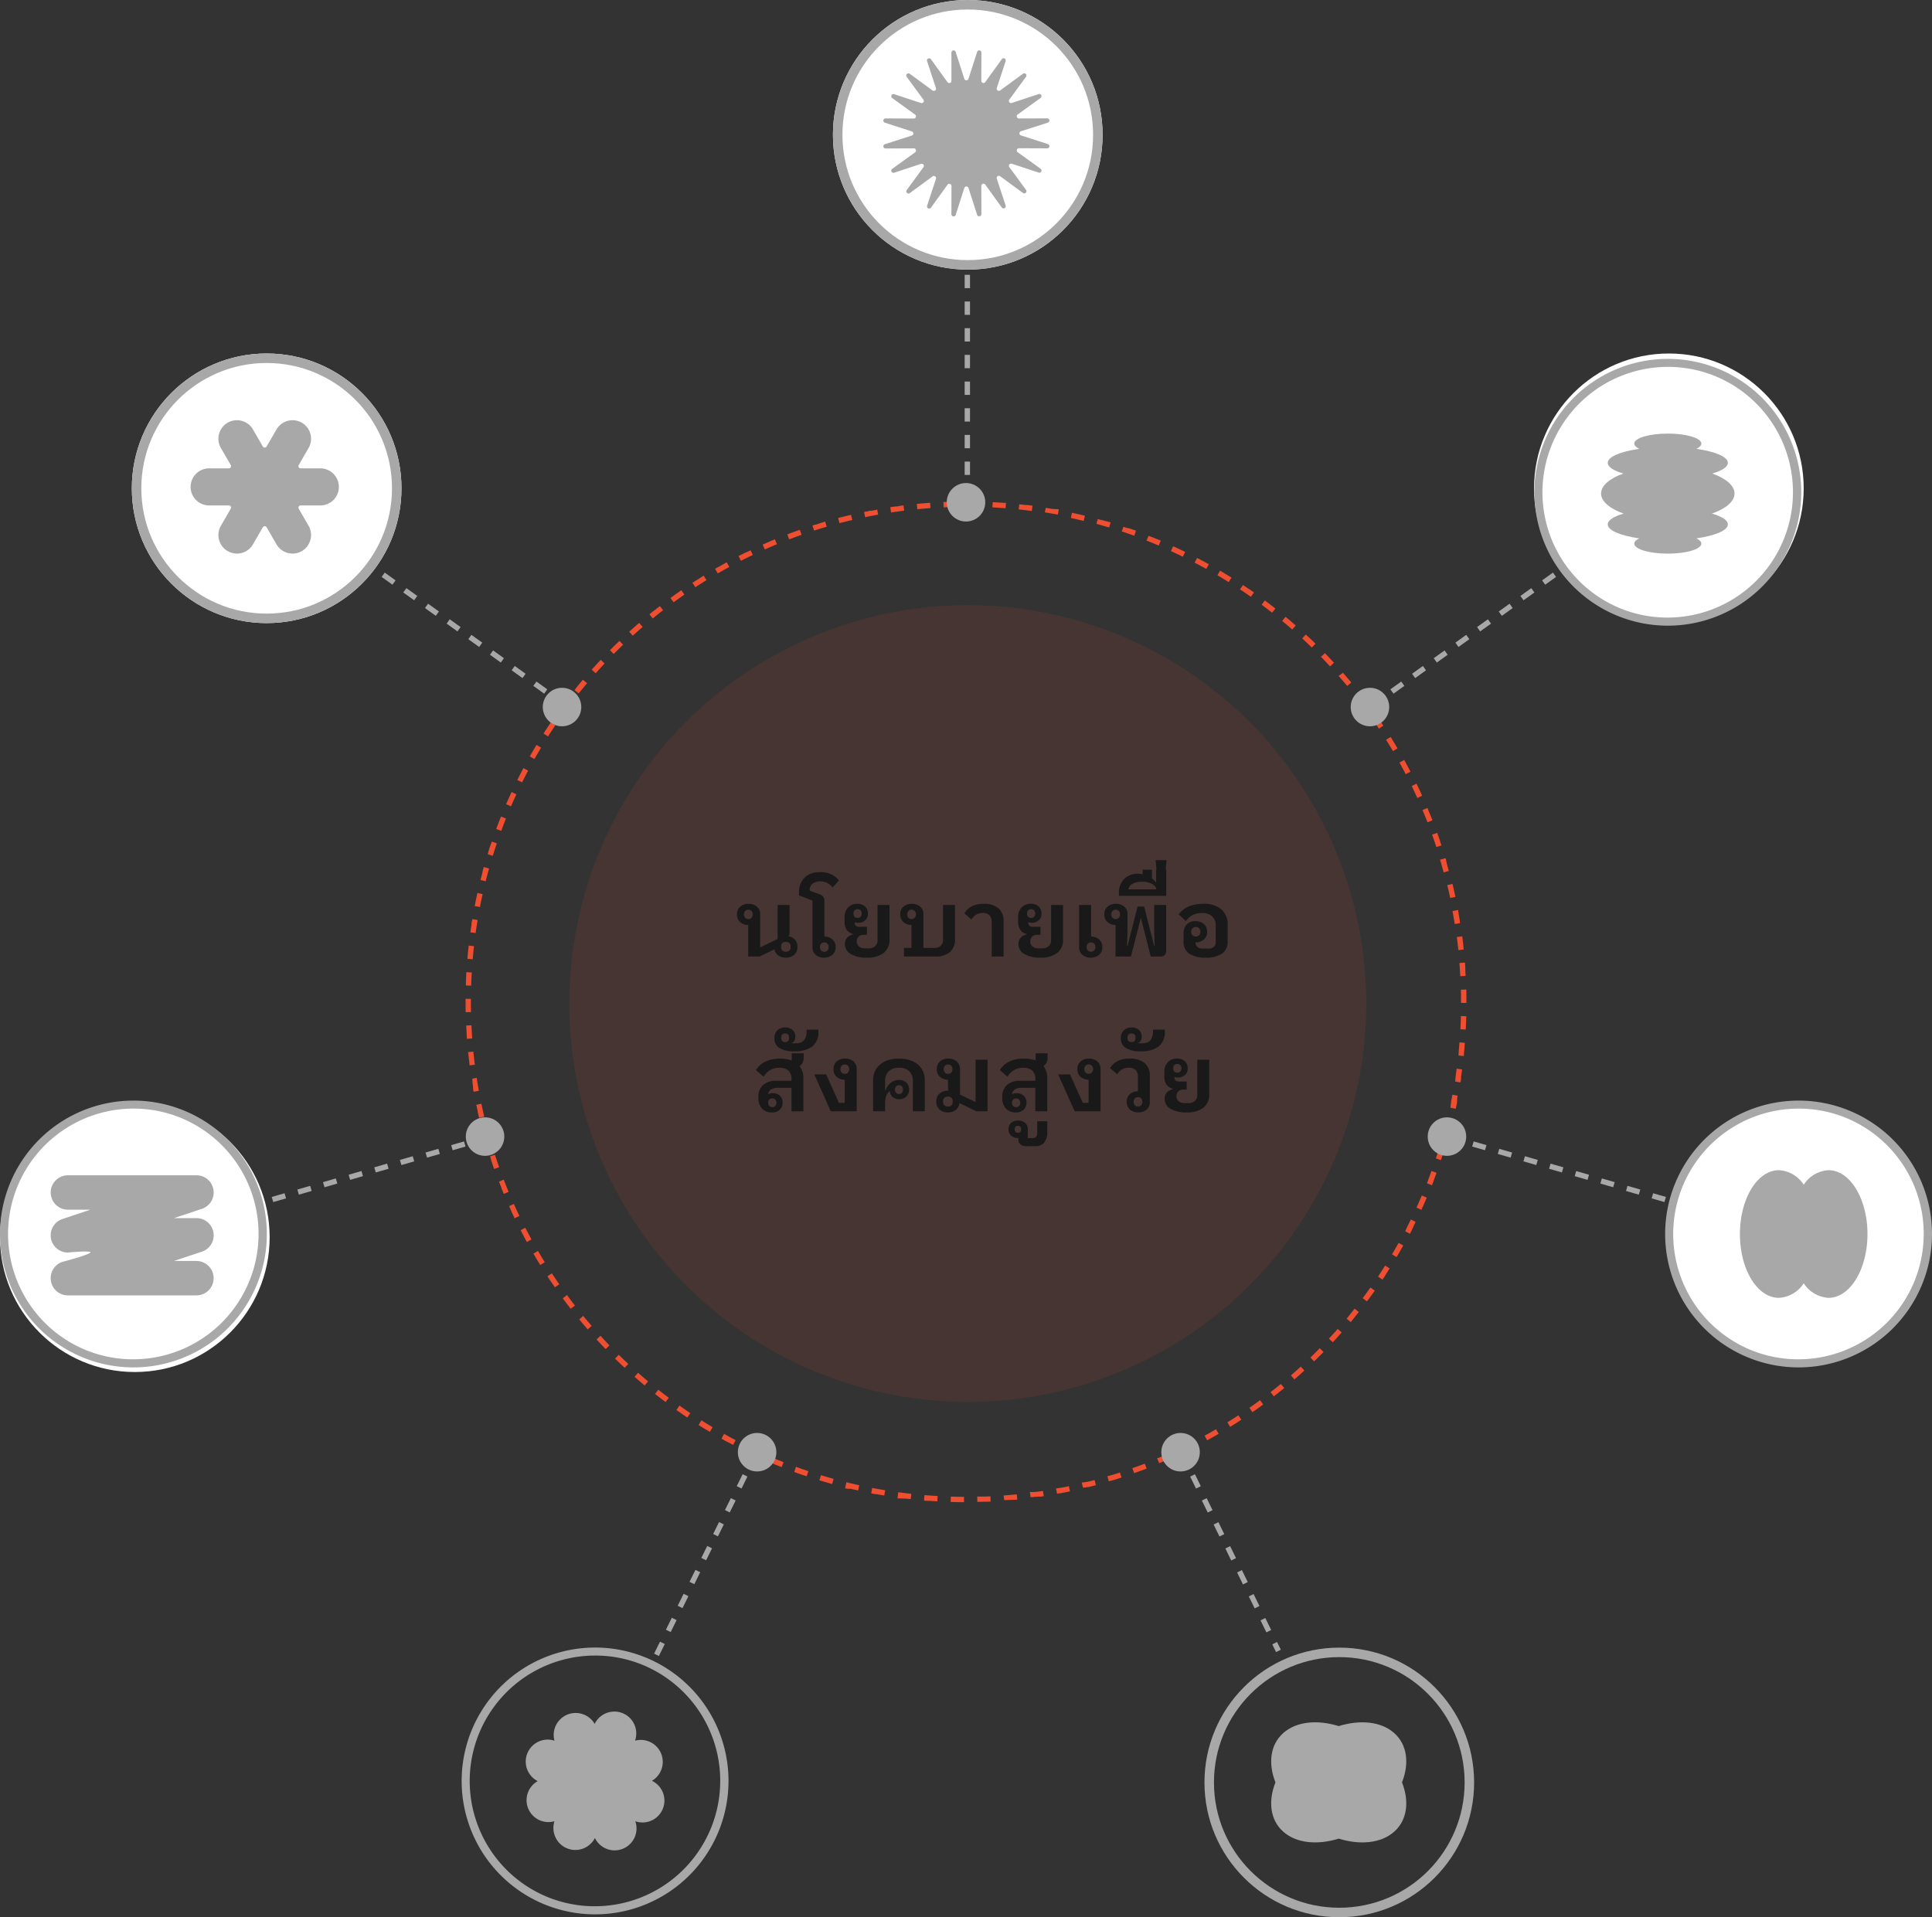 <svg xmlns="http://www.w3.org/2000/svg" width="305.222" height="302.94" viewBox="0 0 305.222 302.94">
    <rect x="0" y="0" width="305.222" height="302.94" fill="#333333" stroke="none"/>
    <defs>
        <style>
            .cls-3{fill:#a8a8a8}.cls-4,.cls-6{fill:#fff}.cls-6{stroke:#a8a8a8;stroke-width:1.5px}.cls-10{fill:none}.cls-8{fill:#a9a8a8}.cls-9{stroke:none}
        </style>
    </defs>
    <g id="Group_1690" data-name="Group 1690" transform="translate(-591 -6226.844)">
        <g id="Group_1422" data-name="Group 1422" transform="translate(680.935 6322.46)">
            <g id="Group_1489" data-name="Group 1489">
                <circle id="Ellipse_52" data-name="Ellipse 52" cx="62.955" cy="62.955" r="62.955" style="opacity:.1;fill:#f04e30"/>
                <path id="Path_755" data-name="Path 755" d="M-85.1-20.716a2.007 2.007 0 0 1-1.2-.347 1.478 1.478 0 0 1-.6-.966l-2.346 1.136h-1.8v-4.987a1.9 1.9 0 0 1-1.276-.457 1.542 1.542 0 0 1-.494-1.21 1.527 1.527 0 0 1 .516-1.225 1.947 1.947 0 0 1 1.313-.443 1.947 1.947 0 0 1 1.313.443 1.527 1.527 0 0 1 .516 1.225v5.179h.074l2.685-1.3v-5.371h1.889v4.264a1.811 1.811 0 0 1-.03.325 1.219 1.219 0 0 1-.133.354 1.733 1.733 0 0 1 1.018.553 1.623 1.623 0 0 1 .384 1.114 1.6 1.6 0 0 1-.509 1.254 1.9 1.9 0 0 1-1.32.459zm0-.93a.783.783 0 0 0 .553-.184.623.623 0 0 0 .2-.48v-.236a.623.623 0 0 0-.2-.48.783.783 0 0 0-.553-.184.783.783 0 0 0-.553.184.623.623 0 0 0-.2.48v.236a.623.623 0 0 0 .2.48.783.783 0 0 0 .553.185zm-5.932-5.164a.665.665 0 0 0 .5-.2.744.744 0 0 0 .192-.539.744.744 0 0 0-.192-.539.665.665 0 0 0-.5-.2.665.665 0 0 0-.5.2.744.744 0 0 0-.192.539.744.744 0 0 0 .192.539.665.665 0 0 0 .497.201zm11.966 6.094a1.947 1.947 0 0 1-1.313-.443 1.527 1.527 0 0 1-.516-1.225v-7.348l-2.125-.812v-.516a3.507 3.507 0 0 1 .236-1.313 2.84 2.84 0 0 1 .664-1 2.9 2.9 0 0 1 1.033-.634 3.884 3.884 0 0 1 1.343-.221 4.19 4.19 0 0 1 1.815.347 3.583 3.583 0 0 1 1.225.952l-1.018 1.121a2.3 2.3 0 0 0-.767-.671 2.426 2.426 0 0 0-1.225-.288 1.863 1.863 0 0 0-1.151.354 1.31 1.31 0 0 0-.475 1.113l1.505.546a1.386 1.386 0 0 1 .649.421 1.21 1.21 0 0 1 .177.716v5.563a1.957 1.957 0 0 1 1.276.472 1.524 1.524 0 0 1 .494 1.2 1.527 1.527 0 0 1-.516 1.225 1.947 1.947 0 0 1-1.313.441zm.044-.93a.665.665 0 0 0 .5-.2.744.744 0 0 0 .192-.539.744.744 0 0 0-.192-.539.665.665 0 0 0-.5-.2.665.665 0 0 0-.5.2.744.744 0 0 0-.192.539.744.744 0 0 0 .192.539.665.665 0 0 0 .498.201zm6.212-2.671a1.048 1.048 0 0 0-.819.3 1.033 1.033 0 0 0-.273.716 1.031 1.031 0 0 0 .347.819 1.446 1.446 0 0 0 .981.3h.546A1.482 1.482 0 0 0-71-22.523a1.236 1.236 0 0 0 .384-.966v-5.548h1.889v5.4a2.62 2.62 0 0 1-.93 2.184 4.185 4.185 0 0 1-2.656.738 4.869 4.869 0 0 1-2.523-.561 1.753 1.753 0 0 1-.93-1.579 1.366 1.366 0 0 1 .369-1.033 2.076 2.076 0 0 1 .915-.5v-.059a1.747 1.747 0 0 1-1.025-.693 2.088 2.088 0 0 1-.317-1.166v-.8a2.121 2.121 0 0 1 .553-1.535 1.962 1.962 0 0 1 1.483-.575 1.7 1.7 0 0 1 1.2.421 1.459 1.459 0 0 1 .457 1.129 1.337 1.337 0 0 1-.443 1.055 1.611 1.611 0 0 1-1.107.391 1.715 1.715 0 0 1-.546-.089.76.76 0 0 0 .17.553.969.969 0 0 0 .671.17h1.086v1.269zm-.959-2.671a.624.624 0 0 0 .472-.184.7.7 0 0 0 .177-.509.7.7 0 0 0-.177-.509.624.624 0 0 0-.472-.184.624.624 0 0 0-.472.184.7.7 0 0 0-.177.509.7.7 0 0 0 .177.509.624.624 0 0 0 .47.185zm8.514 4.736v-3.63a1.9 1.9 0 0 1-1.276-.457 1.542 1.542 0 0 1-.494-1.21 1.527 1.527 0 0 1 .516-1.225 1.947 1.947 0 0 1 1.313-.443 1.947 1.947 0 0 1 1.313.443 1.527 1.527 0 0 1 .516 1.225v5.3h1.682a1.5 1.5 0 0 0 1.04-.339 1.225 1.225 0 0 0 .376-.959v-5.489h1.889v5.445a2.487 2.487 0 0 1-.819 2 3.422 3.422 0 0 1-2.294.7h-4.943v-1.359zm.015-4.559a.665.665 0 0 0 .5-.2.744.744 0 0 0 .192-.539.744.744 0 0 0-.192-.539.665.665 0 0 0-.5-.2.665.665 0 0 0-.5.2.744.744 0 0 0-.192.539.744.744 0 0 0 .192.539.665.665 0 0 0 .497.202zm12.66 5.917v-5.474a1.449 1.449 0 0 0-.347-1.033 1.425 1.425 0 0 0-1.085-.369 1.812 1.812 0 0 0-1.077.3 2.7 2.7 0 0 0-.693.723l-1.121-.974a3.185 3.185 0 0 1 1.144-1.085 3.869 3.869 0 0 1 1.911-.406 3.436 3.436 0 0 1 2.348.712 2.611 2.611 0 0 1 .8 2.058v5.548zm7.186-3.423a1.048 1.048 0 0 0-.819.3 1.033 1.033 0 0 0-.273.716 1.031 1.031 0 0 0 .347.819 1.446 1.446 0 0 0 .981.3h.546a1.482 1.482 0 0 0 1.033-.347 1.236 1.236 0 0 0 .384-.966v-5.548h1.889v5.4a2.62 2.62 0 0 1-.93 2.184 4.185 4.185 0 0 1-2.656.738 4.869 4.869 0 0 1-2.523-.561 1.753 1.753 0 0 1-.93-1.579 1.366 1.366 0 0 1 .369-1.033 2.076 2.076 0 0 1 .915-.5v-.059a1.747 1.747 0 0 1-1.025-.693 2.088 2.088 0 0 1-.317-1.166v-.8a2.121 2.121 0 0 1 .553-1.535 1.962 1.962 0 0 1 1.483-.575 1.7 1.7 0 0 1 1.2.421 1.459 1.459 0 0 1 .457 1.129 1.337 1.337 0 0 1-.443 1.055 1.611 1.611 0 0 1-1.107.391 1.715 1.715 0 0 1-.546-.089.76.76 0 0 0 .17.553.969.969 0 0 0 .671.17h1.092v1.269zm-.959-2.671a.624.624 0 0 0 .472-.184.7.7 0 0 0 .177-.509.7.7 0 0 0-.177-.509.624.624 0 0 0-.472-.184.624.624 0 0 0-.472.184.7.7 0 0 0-.177.509.7.7 0 0 0 .177.509.624.624 0 0 0 .469.185zm9.414 6.271a1.947 1.947 0 0 1-1.313-.443 1.527 1.527 0 0 1-.516-1.225v-6.655h1.889v4.987a1.957 1.957 0 0 1 1.276.472 1.524 1.524 0 0 1 .494 1.2 1.527 1.527 0 0 1-.516 1.225 1.947 1.947 0 0 1-1.317.44zm.044-.93a.665.665 0 0 0 .5-.2.744.744 0 0 0 .192-.539.744.744 0 0 0-.192-.539.665.665 0 0 0-.5-.2.665.665 0 0 0-.5.2.744.744 0 0 0-.192.539.744.744 0 0 0 .192.539.665.665 0 0 0 .495.202zm3.881-4.235a1.9 1.9 0 0 1-1.276-.457 1.542 1.542 0 0 1-.494-1.21 1.527 1.527 0 0 1 .516-1.225 1.947 1.947 0 0 1 1.313-.443 1.947 1.947 0 0 1 1.313.443 1.527 1.527 0 0 1 .516 1.225v2.73l-.074 2.289h.074l1.594-6.256h1.032l1.594 6.256h.074l-.074-2.287v-4.22h1.889v7.215a1.018 1.018 0 0 1-.214.671.823.823 0 0 1-.671.258h-1.549l-1.535-6.02h-.059l-1.535 6.02h-2.435zm.015-.93a.665.665 0 0 0 .5-.2.744.744 0 0 0 .192-.539.744.744 0 0 0-.192-.539.665.665 0 0 0-.5-.2.665.665 0 0 0-.5.2.744.744 0 0 0-.192.539.744.744 0 0 0 .192.539.665.665 0 0 0 .499.203zm.516-4.19a3.142 3.142 0 0 1 .229-1.225 2.825 2.825 0 0 1 .627-.937 2.8 2.8 0 0 1 .937-.6 3.149 3.149 0 0 1 1.173-.214 2.618 2.618 0 0 1 .4.03l.384.059v-.723h1.476v1.387a3.023 3.023 0 0 1 .325.28 2.6 2.6 0 0 1 .266.31h.059v-1.977h1.594v4.131h-7.466zm3.556-1.712a2.763 2.763 0 0 0-1.4.332 1.281 1.281 0 0 0-.679.878h4.456a1.319 1.319 0 0 0-.745-.878 3.48 3.48 0 0 0-1.635-.33zm3.763-1.092h-1.313l-.207-2.317h1.726zm6.374 13.088a4.443 4.443 0 0 1-2.59-.634 2.212 2.212 0 0 1-.893-1.933v-1.225a1.964 1.964 0 0 1 .524-1.453 1.809 1.809 0 0 1 1.335-.524 2 2 0 0 1 1.335.443 1.534 1.534 0 0 1 .524 1.239 1.522 1.522 0 0 1-.516 1.232 2.029 2.029 0 0 1-1.313.45.963.963 0 0 0 .3.723 1.228 1.228 0 0 0 .841.251h.915a1.21 1.21 0 0 0 .848-.266.954.954 0 0 0 .288-.738v-2.671a1.825 1.825 0 0 0-.575-1.431 2.3 2.3 0 0 0-1.594-.516 3.345 3.345 0 0 0-.907.111 3.12 3.12 0 0 0-.7.288 2.367 2.367 0 0 0-.531.406 4.882 4.882 0 0 0-.4.465l-1.136-1.033a3.738 3.738 0 0 1 .583-.649 3.476 3.476 0 0 1 .826-.539 4.97 4.97 0 0 1 1.1-.362 6.64 6.64 0 0 1 1.387-.133 4.132 4.132 0 0 1 2.848.885 3.119 3.119 0 0 1 .989 2.449v2.6a2.212 2.212 0 0 1-.898 1.933 4.443 4.443 0 0 1-2.593.634zm-1.549-3.335a.708.708 0 0 0 .524-.2.748.748 0 0 0 .2-.553.748.748 0 0 0-.2-.553.708.708 0 0 0-.524-.2.708.708 0 0 0-.524.2.748.748 0 0 0-.2.553.748.748 0 0 0 .2.553.708.708 0 0 0 .521.203zM-84.21-.145h-2.169a1.829 1.829 0 0 0-1.085.273 1.092 1.092 0 0 0-.45.745A1.579 1.579 0 0 1-87.147.7a1.572 1.572 0 0 1 1.092.4 1.4 1.4 0 0 1 .443 1.092 1.459 1.459 0 0 1-.457 1.129 1.717 1.717 0 0 1-1.21.421 2.109 2.109 0 0 1-1.571-.59 2.446 2.446 0 0 1-.583-1.785 2.475 2.475 0 0 1 .753-1.97 2.989 2.989 0 0 1 2.036-.657h2.435v-.266a1.782 1.782 0 0 0-.465-1.328 2.051 2.051 0 0 0-1.483-.457 2.83 2.83 0 0 0-.848.118 2.858 2.858 0 0 0-.679.31 2.476 2.476 0 0 0-.531.45 4.843 4.843 0 0 0-.406.524l-1.21-1.048a4.346 4.346 0 0 1 .612-.73 3.371 3.371 0 0 1 .812-.568 4.491 4.491 0 0 1 1.062-.369A6.248 6.248 0 0 1-86-4.763a5.249 5.249 0 0 1 1.83.3V-5.6h1.889v.664a1.553 1.553 0 0 1-.649 1.357 3.16 3.16 0 0 1 .6 1.992v5.15h-1.88zm-3.04 3.055a.624.624 0 0 0 .472-.184.7.7 0 0 0 .177-.509.7.7 0 0 0-.177-.509.624.624 0 0 0-.472-.184.624.624 0 0 0-.472.184.7.7 0 0 0-.177.509.7.7 0 0 0 .177.509.624.624 0 0 0 .472.184zm3.467-8.824A4.277 4.277 0 0 1-86.1-6.43a1.723 1.723 0 0 1-.8-1.549 1.635 1.635 0 0 1 .472-1.254 1.718 1.718 0 0 1 1.228-.444 1.625 1.625 0 0 1 1.166.406 1.353 1.353 0 0 1 .428 1.025 1.2 1.2 0 0 1-.184.686.807.807 0 0 1-.435.347v.03h.753q1.653 0 1.653-1.933v-.221h1.859v.221a2.879 2.879 0 0 1-.989 2.457 4.638 4.638 0 0 1-2.833.745zm-1.431-1.461q.634 0 .634-.679t-.634-.679q-.634 0-.634.679t.634.679zM-78 3.559l-2.61-5.828h1.874l2.021 4.5h.915v-3.659a1.9 1.9 0 0 1-1.276-.457A1.542 1.542 0 0 1-77.57-3.1a1.527 1.527 0 0 1 .516-1.225 1.947 1.947 0 0 1 1.313-.443 1.947 1.947 0 0 1 1.313.443 1.527 1.527 0 0 1 .517 1.225v6.659zm2.213-5.917a.665.665 0 0 0 .5-.2.744.744 0 0 0 .192-.539.744.744 0 0 0-.192-.539.665.665 0 0 0-.5-.2.665.665 0 0 0-.5.2.744.744 0 0 0-.192.539.744.744 0 0 0 .192.539.665.665 0 0 0 .502.2zm4.471 1.018a3.43 3.43 0 0 1 .28-1.4 2.985 2.985 0 0 1 .812-1.085 3.732 3.732 0 0 1 1.291-.693 5.571 5.571 0 0 1 1.7-.243 5.571 5.571 0 0 1 1.7.243 3.732 3.732 0 0 1 1.291.693 2.985 2.985 0 0 1 .812 1.085 3.43 3.43 0 0 1 .28 1.4v4.9h-1.889v-4.752a2.078 2.078 0 0 0-.561-1.572 2.247 2.247 0 0 0-1.623-.553 2.247 2.247 0 0 0-1.623.553 2.078 2.078 0 0 0-.575 1.571V.239h.074a2.468 2.468 0 0 1 .789-1.151 2.024 2.024 0 0 1 1.335-.472 1.637 1.637 0 0 1 1.151.406 1.436 1.436 0 0 1 .438 1.114 1.436 1.436 0 0 1-.443 1.114 1.637 1.637 0 0 1-1.151.406 1.482 1.482 0 0 1-1.01-.356 1.331 1.331 0 0 1-.45-.944h-.012a1.957 1.957 0 0 0-.553.8 2.971 2.971 0 0 0-.17 1.025v1.378h-1.889zm4.089 2.169a.589.589 0 0 0 .465-.192.729.729 0 0 0 .17-.5.729.729 0 0 0-.17-.5.589.589 0 0 0-.465-.192.589.589 0 0 0-.465.192.729.729 0 0 0-.17.5.729.729 0 0 0 .17.5.589.589 0 0 0 .465.192zm7.727 2.907a1.9 1.9 0 0 1-1.321-.457 1.6 1.6 0 0 1-.509-1.254A1.6 1.6 0 0 1-60.816.77 1.9 1.9 0 0 1-59.5.313h.089A1.035 1.035 0 0 1-59.47.07a2.488 2.488 0 0 1-.015-.288v-1.21a1.9 1.9 0 0 1-1.276-.457 1.542 1.542 0 0 1-.494-1.21 1.527 1.527 0 0 1 .516-1.225 1.947 1.947 0 0 1 1.313-.443 1.947 1.947 0 0 1 1.313.443 1.527 1.527 0 0 1 .521 1.22V.918l2.39 1.151h.074v-6.655h1.889v8.145h-1.785l-2.656-1.3a1.524 1.524 0 0 1-.568 1.085 1.948 1.948 0 0 1-1.252.392zm0-.93a.783.783 0 0 0 .553-.184.623.623 0 0 0 .2-.48v-.236a.623.623 0 0 0-.2-.48.783.783 0 0 0-.553-.184.783.783 0 0 0-.553.184.623.623 0 0 0-.2.48v.236a.623.623 0 0 0 .2.48.783.783 0 0 0 .553.184zm.03-5.164a.665.665 0 0 0 .5-.2.744.744 0 0 0 .192-.539.744.744 0 0 0-.192-.539.665.665 0 0 0-.5-.2.665.665 0 0 0-.5.2.744.744 0 0 0-.192.539.744.744 0 0 0 .192.539.665.665 0 0 0 .504.2zm13.786 2.213h-2.169a1.829 1.829 0 0 0-1.085.273 1.092 1.092 0 0 0-.45.745A1.579 1.579 0 0 1-48.621.7a1.572 1.572 0 0 1 1.092.4 1.4 1.4 0 0 1 .443 1.092 1.459 1.459 0 0 1-.457 1.129 1.717 1.717 0 0 1-1.21.421 2.109 2.109 0 0 1-1.571-.59 2.446 2.446 0 0 1-.583-1.785 2.475 2.475 0 0 1 .753-1.97 2.989 2.989 0 0 1 2.036-.657h2.435v-.266a1.782 1.782 0 0 0-.465-1.328 2.051 2.051 0 0 0-1.483-.457 2.83 2.83 0 0 0-.848.118 2.858 2.858 0 0 0-.679.31 2.476 2.476 0 0 0-.531.45 4.845 4.845 0 0 0-.406.524l-1.21-1.048a4.345 4.345 0 0 1 .612-.73 3.372 3.372 0 0 1 .812-.568 4.491 4.491 0 0 1 1.061-.375 6.248 6.248 0 0 1 1.35-.133 5.249 5.249 0 0 1 1.83.3V-5.6h1.889v.664a1.553 1.553 0 0 1-.649 1.353 3.16 3.16 0 0 1 .6 1.992v5.15h-1.889zm-3.04 3.054a.624.624 0 0 0 .472-.184.7.7 0 0 0 .177-.509.7.7 0 0 0-.177-.509.624.624 0 0 0-.472-.184.624.624 0 0 0-.472.184.7.7 0 0 0-.177.509.7.7 0 0 0 .177.509.624.624 0 0 0 .472.185zm.325 4.884a1.613 1.613 0 0 1-1.092-.369 1.273 1.273 0 0 1-.428-1.018 1.273 1.273 0 0 1 .428-1.018A1.613 1.613 0 0 1-48.4 5.02a1.613 1.613 0 0 1 1.092.369 1.273 1.273 0 0 1 .428 1.018v1.387h.767a.721.721 0 0 0 .553-.184.842.842 0 0 0 .17-.583V5.138h1.59v1.756a2.52 2.52 0 0 1-.465 1.579 1.682 1.682 0 0 1-1.424.6h-1.343a1.444 1.444 0 0 1-1.025-.3 1.024 1.024 0 0 1-.3-.767v-.212zm-.044-.841q.516 0 .516-.546t-.516-.546q-.516 0-.516.546t.515.547zm8.971-3.394-2.612-5.828h1.874l2.021 4.5h.915v-3.658a1.9 1.9 0 0 1-1.276-.457 1.542 1.542 0 0 1-.494-1.21 1.527 1.527 0 0 1 .516-1.225 1.947 1.947 0 0 1 1.313-.443 1.947 1.947 0 0 1 1.315.443 1.527 1.527 0 0 1 .515 1.22v6.659zm2.213-5.917a.665.665 0 0 0 .5-.2.744.744 0 0 0 .192-.539.744.744 0 0 0-.192-.539.665.665 0 0 0-.5-.2.665.665 0 0 0-.5.2.744.744 0 0 0-.192.539.744.744 0 0 0 .192.539.665.665 0 0 0 .5.201zm7.835 6.094a1.947 1.947 0 0 1-1.313-.443 1.527 1.527 0 0 1-.516-1.225 1.524 1.524 0 0 1 .494-1.2A1.957 1.957 0 0 1-29.483.4v-2.3a1.452 1.452 0 0 0-.354-1.048 1.473 1.473 0 0 0-1.107-.369 1.9 1.9 0 0 0-1.114.3 2.65 2.65 0 0 0-.7.723l-1.121-.974a3.151 3.151 0 0 1 1.158-1.085 3.956 3.956 0 0 1 1.921-.41 3.514 3.514 0 0 1 2.39.716 2.6 2.6 0 0 1 .812 2.058v4.058a1.527 1.527 0 0 1-.516 1.225 1.947 1.947 0 0 1-1.31.442zm-.044-.93a.665.665 0 0 0 .5-.2.744.744 0 0 0 .192-.539.744.744 0 0 0-.192-.539.665.665 0 0 0-.5-.2.665.665 0 0 0-.5.2.744.744 0 0 0-.192.539.744.744 0 0 0 .192.539.665.665 0 0 0 .5.201zm.413-8.72a4.277 4.277 0 0 1-2.317-.516 1.723 1.723 0 0 1-.8-1.549 1.635 1.635 0 0 1 .472-1.254 1.718 1.718 0 0 1 1.225-.443 1.625 1.625 0 0 1 1.166.406 1.353 1.353 0 0 1 .428 1.025 1.2 1.2 0 0 1-.184.686.807.807 0 0 1-.435.347v.03h.753q1.653 0 1.653-1.933v-.221h1.859v.221a2.879 2.879 0 0 1-.989 2.457 4.638 4.638 0 0 1-2.831.745zm-1.431-1.461q.634 0 .634-.679t-.634-.679q-.634 0-.634.679t.633.68zM-22.3.136a1.048 1.048 0 0 0-.819.3 1.033 1.033 0 0 0-.273.716 1.031 1.031 0 0 0 .347.819 1.446 1.446 0 0 0 .981.3h.546a1.482 1.482 0 0 0 1.033-.347A1.236 1.236 0 0 0-20.1.962v-5.548h1.889v5.4A2.62 2.62 0 0 1-19.14 3a4.185 4.185 0 0 1-2.656.738 4.869 4.869 0 0 1-2.523-.561 1.753 1.753 0 0 1-.93-1.579A1.366 1.366 0 0 1-24.88.564a2.076 2.076 0 0 1 .915-.5V0a1.747 1.747 0 0 1-1.025-.691 2.088 2.088 0 0 1-.317-1.166v-.8a2.121 2.121 0 0 1 .553-1.535 1.962 1.962 0 0 1 1.483-.575 1.7 1.7 0 0 1 1.2.421 1.459 1.459 0 0 1 .457 1.129 1.337 1.337 0 0 1-.443 1.055 1.611 1.611 0 0 1-1.107.391 1.715 1.715 0 0 1-.546-.089.76.76 0 0 0 .17.553.969.969 0 0 0 .671.17h1.092V.136zm-.959-2.671a.624.624 0 0 0 .472-.184.7.7 0 0 0 .177-.509.7.7 0 0 0-.177-.509.624.624 0 0 0-.472-.184.624.624 0 0 0-.472.184.7.7 0 0 0-.177.509.7.7 0 0 0 .177.509.624.624 0 0 0 .474.184z" transform="translate(119.316 76.415)" style="fill:#191919"/>
            </g>
        </g>
        <g id="Group_1185" data-name="Group 1185" transform="translate(591 6226.844)">
            <path id="Ellipse_142" data-name="Ellipse 142" class="cls-3" d="M21.079 1.265a19.82 19.82 0 0 0-7.712 38.072A19.82 19.82 0 0 0 28.791 2.821a19.689 19.689 0 0 0-7.712-1.557m0-1.265A21.079 21.079 0 1 1 0 21.079 21.079 21.079 0 0 1 21.079 0z" transform="translate(72.933 260.327)"/>
            <circle id="Ellipse_138" data-name="Ellipse 138" class="cls-4" cx="21.3" cy="21.3" r="21.3" transform="translate(0 174.191)"/>
            <path id="Ellipse_138_-_Outline" data-name="Ellipse 138 - Outline" class="cls-3" d="M21.079 1.265a19.82 19.82 0 0 0-7.712 38.072A19.82 19.82 0 0 0 28.791 2.821a19.689 19.689 0 0 0-7.712-1.557m0-1.265A21.079 21.079 0 1 1 0 21.079 21.079 21.079 0 0 1 21.079 0z" transform="translate(0 173.904)"/>
            <circle id="Ellipse_147" data-name="Ellipse 147" class="cls-4" cx="20.827" cy="20.827" r="20.827" transform="translate(263.179 174.191)"/>
            <path id="Ellipse_147_-_Outline" data-name="Ellipse 147 - Outline" class="cls-3" d="M21.079 1.265a19.82 19.82 0 0 0-7.712 38.072A19.82 19.82 0 0 0 28.791 2.821a19.689 19.689 0 0 0-7.712-1.557m0-1.265A21.079 21.079 0 1 1 0 21.079 21.079 21.079 0 0 1 21.079 0z" transform="translate(263.064 173.904)"/>
            <circle id="Ellipse_148" data-name="Ellipse 148" class="cls-4" cx="21.3" cy="21.3" r="21.3" transform="translate(242.352 55.855)"/>
            <path id="Ellipse_148_-_Outline" data-name="Ellipse 148 - Outline" class="cls-3" d="M21.079 1.265a19.82 19.82 0 0 0-7.712 38.072A19.82 19.82 0 0 0 28.791 2.821a19.689 19.689 0 0 0-7.712-1.557m0-1.265A21.079 21.079 0 1 1 0 21.079 21.079 21.079 0 0 1 21.079 0z" transform="translate(242.407 56.705)"/>
            <g id="Group_1132" data-name="Group 1132" transform="translate(42.931 43.425)">
                <path id="Ellipse_53" data-name="Ellipse 53" d="M79.062 0h.66q.362 0 .724.009h.31l.414.01-.022.851a80.547 80.547 0 0 0-2.086-.027V0zm4.215.11h.141c.544.03 1.083.064 1.625.1h.14l.195.015-.066.841c-.689-.055-1.39-.1-2.081-.137l.045-.819zm4.2.332c.324.034.648.071.971.109h.273q.424.052.847.108l-.111.836a79.55 79.55 0 0 0-2.071-.247l.089-.838zM91.658 1c.365.058.73.119 1.092.183h.275l.119.021H93.505l.211.039h.009l-.156.829a75.332 75.332 0 0 0-2.054-.357L91.658 1zm4.143.777.029.006q1.016.219 2.022.465l-.2.819a62.197 62.197 0 0 0-2.029-.467zm4.095 1 .4.11.025.007h.006l.022.006h.011l.019.005h.06l.022.006h.007l.158.044.031.009.03.008.031.009.284.081.026.008h.007l.024.007h.008l.022.006h.01l.02.006h.011l.018.005h.013l.017.005H101.234l.679.2-.243.807c-.662-.2-1.337-.393-2-.575l.222-.814zm4.036 1.217.428.143.023.008h.008l.019.007h.011l.018.006h.012l.017.006h.013l.017.006h.014l.015.005.016.005h.014l.016.006h.013l.021.007h.009l.03.01h.007l.023.008h.013l.017.006h.013l.017.006h.014l.017.006h.014l.015.005.016.005h.014l.016.006h.013l.017.006h.012l.019.006h.008l.023.008c.331.115.659.231.988.35l-.286.793a76.43 76.43 0 0 0-1.971-.682zm3.968 1.429H107.921l.019.007h.009l.022.009.53.21.026.01.023.009h.006l.022.009h.007l.021.008h.009l.02.008h.009l.019.008.013.005.015.006.059.024.029.012.028.011.028.011.029.012.973.4-.329.776a78.84 78.84 0 0 0-1.931-.787zm3.882 1.643q.96.437 1.907.9l-.37.758c-.622-.3-1.256-.6-1.886-.889zm3.788 1.848q.935.487 1.856 1l-.41.737c-.6-.336-1.223-.669-1.836-.989l.39-.748zm3.684 2.048.806.483.023.014.024.014.176.108.023.014.022.014.021.013.022.013.022.014.023.014.073.045.019.012h.007l.017.011.01.006.017.01.01.006.016.01.011.007.015.009.012.007.014.009.014.009.012.008.016.01.01.006.054.034.023.014h.006l.021.013h.007l.021.013.023.015.025.016.139.087-.448.714a76.844 76.844 0 0 0-1.781-1.085l.429-.726zm3.57 2.242q.438.292.872.589l.022.015h.005l.021.014h.006l.02.014h.007l.019.013.008.006.019.013.007.005.025.017.016.011.009.006.019.013h.006l.021.014.021.014.023.016c.194.134.389.27.581.406l-.486.689c-.566-.4-1.144-.8-1.72-1.179zm3.445 2.429q.646.482 1.283.977l.008.006.016.012.012.01.012.009.015.012.008.006.018.014h.006l.02.015.275.216-.522.662c-.544-.428-1.1-.855-1.655-1.268zm3.312 2.608.367.307.022.019.2.172.022.019.2.173.022.019.022.019.156.134.02.017.019.017.02.017.02.017.02.017.06.052.007.006.013.011.012.01.011.009.013.011.01.009.014.012.009.008.016.014.008.007.018.016.271.237-.556.634a82.05 82.05 0 0 0-1.586-1.355l.539-.648zm3.169 2.78.255.237.006.006.014.013.009.008.012.012.012.011.01.009.014.014.008.007.018.017h.005l.021.02q.576.541 1.142 1.093l-.589.6c-.5-.483-1-.967-1.512-1.437l.573-.619zm3.017 2.944.019.019.017.018.006.006.016.017.006.006.015.016.008.008.015.016.007.007.017.017.005.006.021.022.011.011.01.011.012.013.009.01.013.014.007.008.015.016.006.006.016.017.017.018c.315.328.624.654.934.987l.016.018.006.006.013.014.009.01.011.012.012.013.008.009.016.018.133.144-.62.571a78.765 78.765 0 0 0-1.434-1.515zm2.857 3.1.01.011.019.022.115.132.016.018v.005l.015.017.006.007.013.016.007.008.012.014.009.01.012.014.008.009.012.014.008.009.012.014.011.013.019.022.01.011.011.013.009.01.011.013.01.012.009.011.012.014.008.01.013.015.008.009.013.015.007.009.016.018v.005l.02.023.042.049.019.022.018.021.017.02.017.02.018.021.019.023.085.1.02.024.02.023.019.022.02.024.106.126.02.024.018.022.018.021.018.021.017.021.02.024.042.05.016.019.007.008.013.016.008.009.012.014.009.011.01.012.011.013.008.009.013.016.005.006.015.018.142.171-.649.538c-.441-.533-.9-1.067-1.351-1.589zm2.688 3.247q.65.829 1.279 1.676l-.677.5a77.956 77.956 0 0 0-1.265-1.658zm2.512 3.385q.17.242.338.485l.017.025.016.023.018.025.055.08v.007l.014.02.005.008.012.018.006.009.012.017.007.01.011.016.007.01.011.016.007.01.01.015.007.011.011.015.007.011.012.017.011.016.012.018.008.011.01.015.008.011.01.015.007.011.011.016.007.011.011.016.007.01.011.016.007.01.011.017.006.009.013.019v.007l.072.107.017.024.017.025.329.492-.7.466a80.427 80.427 0 0 0-1.175-1.723zm2.329 3.514.153.245.012.02v.007l.01.017.007.011.009.014.008.013.008.013.01.016.006.009.012.019v.007l.015.025q.423.687.833 1.382l-.727.428c-.351-.6-.715-1.2-1.082-1.783l.715-.447zm2.139 3.633q.438.792.859 1.595l.014.027v.007l.011.021v.009l.009.018.006.011.008.016.007.013.007.013.008.016.005.01.009.018.041.079-.748.388a81.065 81.065 0 0 0-.985-1.838zm1.941 3.741q.46.947.895 1.908l-.768.348a78.922 78.922 0 0 0-.885-1.888zm1.738 3.84.082.2.01.024v.006l.009.021v.01l.007.017.008.019v.009q.341.82.664 1.649l-.786.306a75.082 75.082 0 0 0-.783-1.933zm1.53 3.928c.147.41.292.824.433 1.238l.008.025v.005l.007.021v.01l.006.018v.012l.006.016v.014l.005.016v.014l.005.015.005.016v.014l.024.013v.012l.007.021v.009l.041.124q.063.187.124.375l-.8.263a76.402 76.402 0 0 0-.678-1.972zm1.317 4 .074.25v.006l.007.024v.009l.006.021v.011l.006.019v.012l.005.018v.086l.006.019v.006l.022.075v.008l.005.018v.013l.005.017v.013L155 57V57.15l.005.018v.012l.006.022v.008l.036.125.008.029.008.03q.14.491.273.984l-.814.22a76.431 76.431 0 0 0-.571-2.005zm1.1 4.069.2.831.007.029.006.026v.006l.005.024v.025q.126.553.245 1.109l-.825.176c-.144-.677-.3-1.361-.462-2.033zm.88 4.122.059.323.005.028V65.009q.117.65.223 1.3v.191l.02.129-.833.132a78.69 78.69 0 0 0-.353-2.055zm.658 4.164q.111.847.2 1.7v.106l.03.283-.839.087a74.958 74.958 0 0 0-.243-2.071zm.435 4.193c.015.191.029.385.042.576V73.77l.016.25V74.249l.039.708-.842.043a80.199 80.199 0 0 0-.133-2.082l.841-.065zm.213 4.21q0 .182.008.363V79.226h-.843v-.16c0-.64-.008-1.288-.023-1.926zm-.851 4.192.843.024q-.03 1.056-.087 2.106l-.842-.046c.033-.687.062-1.387.082-2.079zm-.227 4.165.84.068q-.02.247-.042.493V86.265c-.03.333-.062.663-.1 1v.23l-.014.13-.838-.09c.028-.674.093-1.372.149-2.062zm-.447 4.147.836.113-.009.064v.167c-.041.3-.084.593-.128.89V91.056l-.01.063v.152q-.04.26-.082.518l-.832-.135c.024-.654.127-1.349.22-2.035zm-.668 4.116.828.157-.084.437-.005.027v.203l-.006.032V94.94c-.069.339-.141.681-.215 1.019l-.824-.179c.032-.68.172-1.365.301-2.044zm-.887 4.074.819.2-.007.027-.007.028-.024.1-.007.029v.007l-.006.025v.009l-.005.022v.011l-.005.02v.01l-.005.021v.01l-.005.021v.01l-.005.021v.01l-.005.022v.009l-.006.023v.007l-.007.027-.032.127-.007.029-.007.027-.007.028-.007.028-.007.029q-.164.638-.338 1.271l-.813-.223c.146-.629.323-1.308.488-1.98zm-1.1 4.021.807.245c-.05.165-.1.332-.153.5l-.008.026-.008.025-.008.026-.008.025-.008.026c-.143.457-.291.913-.442 1.366l-.8-.267c.204-.636.418-1.305.619-1.967zm-1.319 3.956.792.288q-.158.434-.32.865l-.011.03-.011.029-.058.153-.011.028v.009l-.008.021v.011l-.007.018v.013l-.006.017-.005.013-.006.015-.006.016-.005.013-.006.017v.011l-.007.018v.009q-.127.331-.257.661l-.784-.309c.222-.635.471-1.291.711-1.941zm-1.529 3.879.776.33a81.028 81.028 0 0 1-.851 1.928l-.767-.351c.278-.623.566-1.268.833-1.901zm-1.735 3.792.757.371q-.143.293-.289.584l-.011.023v.005l-.011.021v.007l-.01.021v.007l-.01.02v.008l-.01.02v.007l-.01.02v.008l-.01.019-.005.01-.009.017v.008l-.019.039v.008l-.009.018-.005.01-.008.016-.006.012-.008.016-.006.011-.008.017-.006.012-.008.016-.006.012-.008.015-.007.013-.008.015-.006.012-.008.016-.005.01-.009.018-.021.04-.006.012-.009.018v.01l-.009.018-.005.011-.008.016-.006.012-.009.017-.005.01-.009.018v.009l-.01.019v.007l-.01.02v.006l-.08.155-.013.026-.013.026-.174.335-.747-.391c.261-.604.578-1.229.882-1.851zm-1.936 3.694.736.411a80.07 80.07 0 0 1-1.052 1.826l-.725-.431c.344-.589.694-1.197 1.036-1.801zm-2.13 3.585.713.45c-.151.239-.3.475-.455.712l-.014.021v.005l-.013.019v.007l-.012.019-.005.008-.012.018-.005.008-.011.018-.006.009-.011.017-.007.01-.013.021-.013.021-.006.009-.012.018-.006.009-.011.017-.006.009-.012.018-.006.009-.012.019v.007l-.013.02v.006l-.015.023-.017.026q-.216.331-.436.659l-.7-.469c.355-.564.741-1.152 1.106-1.737zm-2.318 3.467.688.487q-.61.861-1.241 1.7l-.675-.505c.405-.545.818-1.112 1.218-1.681zm-2.5 3.339.661.523c-.121.153-.241.3-.363.456l-.014.018-.006.007-.012.015-.008.01-.011.014-.009.011-.01.012-.011.013-.009.011-.011.014-.008.01-.013.016-.007.009-.04.049v.006l-.016.019-.005.007-.014.018-.006.008-.014.018-.006.007-.014.017-.007.008-.014.017-.006.008-.014.018-.006.007-.017.021-.041.05-.02.024-.016.02-.005.007-.014.018-.007.008-.013.016-.007.008-.014.017-.006.008-.015.018v.006l-.017.021-.041.05-.018.022v.005l-.015.019-.006.007-.015.018-.005.006-.015.018-.006.008-.014.017-.006.007-.016.02-.019.023-.062.075-.018.022-.016.02v.006l-.016.019-.017.02-.019.022-.105.126-.647-.54c.38-.486.823-1.03 1.252-1.573zm-2.673 3.2.633.557c-.273.31-.545.613-.822.919l-.018.02-.019.021-.072.079-.007.008-.011.012-.011.012-.009.01-.013.014-.007.008-.014.015-.007.008-.015.017-.006.006-.017.019-.356.386-.618-.574a94.08 94.08 0 0 0 1.38-1.53zm-2.839 3.055.6.59q-.726.741-1.471 1.463l-.021.021-.586-.606c.487-.472.985-.967 1.469-1.461zm-3 2.9.57.621c-.519.476-1.04.942-1.572 1.4l-.554-.636c.517-.442 1.04-.909 1.55-1.378zm-3.146 2.738.536.651-.55.45-.019.016h-.006l-.017.014-.008.006-.015.012-.012.01-.011.009-.018.014h-.006q-.487.393-.98.778l-.519-.665a50.39 50.39 0 0 0 1.619-1.288zm-3.287 2.567.5.678q-.662.489-1.334.965l-.025.017-.022.016h-.006l-.021.015h-.006l-.021.015h-.005l-.025.018-.025.017-.017.012-.008.006-.017.012-.008.006-.017.012-.008.006-.019.013-.021.015-.095.066-.483-.691c.551-.37 1.121-.779 1.677-1.19zm-3.419 2.389.464.7q-.343.227-.689.45l-.026.017-.025.016-.026.017-.081.052-.009.006-.018.011-.012.008-.013.008-.015.009-.011.007-.017.011-.009.006-.018.011h-.007l-.019.012c-.257.164-.51.324-.769.485l-.445-.716a48.465 48.465 0 0 0 1.74-1.103zm-3.541 2.2.426.727-.056.033-.026.015-.023.013h-.006l-.023.013-.02.011-.084.049-.025.015c-.424.246-.852.489-1.28.727l-.019.01h-.005l-.024.013-.229.127-.407-.739a44.152 44.152 0 0 0 1.796-1.001zm-3.653 2.011.387.749q-.687.355-1.381.7l-.024.012h-.009l-.019.009-.012.006-.016.008-.014.007-.013.006-.016.008h-.01l-.021.01-.346.168-.367-.759a45.392 45.392 0 0 0 1.856-.913zm-3.755 1.813.346.769-.048.022-.023.01h-.006l-.021.009h-.008l-.02.009h-.008l-.02.009h-.009l-.019.009h-.009l-.019.009h-.007l-.072.032-.018.008h-.011l-.018.008h-.01l-.018.008h-.01l-.019.008h-.009l-.019.008h-.009l-.02.009h-.007l-.022.01-.024.011c-.367.162-.731.319-1.1.476l-.02.008h-.012l-.015.007-.014.006-.014.006-.018.008h-.009l-.024.01-.181.076-.325-.778c.609-.192 1.253-.471 1.884-.755zm-3.847 1.609.3.786-.725.277-.023.009h-.007l-.02.007h-.011l-.017.006-.014.005-.014.005-.018.007h-.011q-.554.207-1.112.406l-.283-.794a35.9 35.9 0 0 0 1.949-.702zm-3.928 1.4.262.8c-.476.155-.95.305-1.429.452l-.026.008h-.006l-.023.007h-.008l-.021.007h-.01l-.019.006h-.012l-.018.005h-.03l-.028.009-.063.019-.03.009-.03.009-.029.009-.03.009-.189.056-.24-.808c.646-.161 1.316-.37 1.973-.585zm-4 1.187.218.814q-.492.132-.987.258l-.03.008-.028.007-.027.007H98.5l-.028.007-.029.007-.063.016-.026.006h-.181l-.02.005h-.01l-.021.005h-.009l-.022.006h-.005l-.17.042H97.9l-.021.005h-.01l-.021.005H97.604l-.063.015-.2-.82c.677-.029 1.359-.2 2.025-.38zm-4.055.971.174.825q-.386.081-.773.159l-.064.013-.419.083-.03.006-.03.006-.031.006-.032.006-.032.006-.161.031-.028.005h-.176l-.027.005-.246.046-.152-.829a22.393 22.393 0 0 0 2.024-.355zm-4.1.752.13.833-.477.073H90.452l-.14.02h-.249l-.366.05H89.463l-.2.025-.108-.836c.676.054 1.371-.045 2.054-.152zm-4.137.532.085.839-.386.038H86.34l-.294.026H85.686l-.13.011h-.243l-.212.016-.101-.733a81.313 81.313 0 0 0 2.073-.183zm-4.159.312.041.842-.516.023h-.576a85.18 85.18 0 0 1-1.014.029l-.019-.843a26.72 26.72 0 0 0 2.079-.037zm-6.257.057c.691.021 1.393.033 2.086.036v.843h-.575c-.393 0-.783-.012-1.175-.022h-.031l-.327-.009zm-4.164-.236c.689.057 1.389.106 2.081.145l-.048.842c-.381-.022-.758-.046-1.137-.072H73.048l-.618-.049zm-4.146-.456c.685.094 1.382.18 2.07.255l-.092.838a67.89 67.89 0 0 1-.774-.089H69.236l-.106-.013H68.625l-.064-.008H68.24zm-4.115-.676c.679.13 1.37.253 2.053.366l-.137.832c-.423-.069-.84-.141-1.26-.218h-.163l-.029-.005-.613-.115zm-4.072-.9c.671.167 1.354.326 2.03.475l-.181.824q-.521-.115-1.041-.236l-.03-.007-.03-.007-.147-.012H60.404l-.024-.006-.029-.007h-.038l-.021-.005h-.009l-.022-.005h-.009l-.023-.006h-.006l-.026-.006-.028-.007-.207-.051zm-4.019-1.113c.662.2 1.335.4 2 .583l-.225.813q-1.018-.282-2.024-.59zm-3.953-1.327c.65.238 1.312.47 1.968.69l-.268.8-.248-.084-.025-.009h-.007l-.022-.008h-.009l-.02-.007h-.012l-.017-.006H53.503l-.017-.006h-.011l-.162-.056-.028-.01-.027-.009-.027-.009-.314-.109-.057-.02-.228-.08-.027-.009-.025-.009-.025-.009-.025-.009-.026-.009-.027-.01-.549-.2zM48.311 151c.636.272 1.285.54 1.928.795l-.311.784q-.981-.389-1.949-.8zm-3.788-1.743c.621.306 1.254.608 1.882.9l-.352.766-.288-.133-.021-.01h-.008l-.017-.008-.012-.006-.015-.007-.015-.007-.012-.005-.019-.009h-.009l-.023-.011h-.005q-.521-.244-1.038-.495h-.006l-.021-.01-.011-.006-.016-.008-.015-.007-.012-.006-.017-.009h-.009l-.021-.01-.283-.139zm-3.69-1.943c.6.339 1.22.674 1.832 1l-.393.746-.349-.185-.028-.015-.026-.014-.024-.013h-.006l-.023-.012h-.006l-.023-.013h-.005l-.025-.013-.057-.031-.024-.013-.01-.005-.018-.01-.012-.007-.015-.008-.013-.007-.015-.008-.014-.007-.013-.007-.015-.008-.013-.007-.015-.008-.012-.006-.016-.009-.011-.006-.017-.009-.069-.038h-.008l-.02-.011h-.007l-.02-.011h-.007l-.02-.011h-.006l-.021-.011h-.006l-.022-.012-.024-.013q-.4-.218-.8-.442zm-3.581-2.138c.585.37 1.182.738 1.776 1.093L38.6 147l-.339-.2-.028-.017-.027-.016-.14-.085-.023-.014h-.007l-.02-.012h-.008l-.019-.012-.009-.005-.018-.011-.009-.006-.017-.01-.01-.006-.018-.011-.008-.005-.054-.033-.022-.013-.01-.006-.017-.01-.01-.006-.017-.011-.01-.006-.017-.01-.01-.006-.017-.01-.01-.006-.019-.012h-.008l-.021-.013h-.006l-.11-.068-.026-.016-.026-.016-.027-.016-.642-.4zm-3.462-2.325c.564.4 1.141.8 1.716 1.186l-.47.7-.217-.146-.026-.017-.08-.055-.008-.006-.017-.012-.012-.008-.013-.009-.015-.01-.009-.006-.018-.012h-.007l-.02-.014-.022-.015a78.666 78.666 0 0 1-1.26-.878zm-3.334-2.506c.542.43 1.1.859 1.65 1.275l-.507.674q-.843-.633-1.668-1.289zm-3.2-2.679c.518.459 1.05.916 1.58 1.361l-.542.646-.341-.287-.007-.006-.014-.012-.011-.009-.011-.01-.013-.011-.01-.008-.017-.014-.006-.005-.021-.018q-.577-.491-1.144-.992zm-3.05-2.845c.493.485 1 .971 1.506 1.443l-.575.617a80.564 80.564 0 0 1-1.522-1.458zm-2.895-3c.467.511.947 1.022 1.427 1.52l-.607.585q-.217-.225-.432-.452l-.02-.021-.019-.02-.018-.019-.005-.005-.017-.018-.006-.006-.017-.018-.005-.006-.019-.02-.044-.046-.007-.007-.015-.016-.01-.01-.011-.012-.011-.011-.011-.011-.011-.012-.01-.01-.012-.013-.009-.009-.014-.015-.006-.006-.015-.016-.075-.08-.017-.019-.017-.018-.017-.018-.018-.02-.36-.389-.019-.02-.019-.021-.145-.162zm-2.731-3.152a78.64 78.64 0 0 0 1.345 1.594l-.637.552q-.2-.236-.407-.474l-.019-.022-.018-.021-.02-.023-.084-.1-.017-.02v-.006l-.016-.018-.005-.006-.016-.019-.017-.02-.018-.021-.1-.125-.02-.024-.02-.024-.021-.025q-.18-.214-.358-.43l-.02-.025-.083-.1-.016-.019-.01-.012-.009-.011-.013-.016-.006-.008-.006-.007zm-2.56-3.292c.41.557.833 1.117 1.258 1.663l-.666.518-.542-.7-.019-.024-.018-.023-.018-.024-.079-.1-.018-.023-.016-.022v-.005l-.016-.021-.016-.021-.018-.023q-.247-.329-.491-.66zm-2.382-3.423c.38.578.773 1.159 1.168 1.728l-.692.482c-.173-.248-.345-.5-.515-.749l-.016-.023-.015-.022-.015-.022-.016-.024-.1-.146-.015-.022-.015-.022-.015-.022-.016-.023-.1-.148-.016-.023-.015-.022-.015-.023-.016-.024-.1-.146-.015-.022-.014-.021v-.005l-.013-.02v-.006l-.013-.019v-.008l-.012-.018v-.007l-.012-.018-.035-.042-.015-.023-.013-.02-.006-.009-.011-.017-.006-.01-.011-.017zm-2.2-3.545c.349.6.71 1.2 1.074 1.787l-.717.444-.034-.055-.013-.021-.006-.009-.01-.016-.008-.014-.007-.011-.01-.017v-.007l-.012-.02q-.5-.809-.976-1.629zm-2-3.657c.316.615.645 1.235.978 1.842L9.68 117l-.283-.52-.014-.027-.013-.024v-.007l-.011-.021v-.008l-.011-.02v-.009l-.011-.02v-.008l-.01-.019-.027-.017-.01-.018-.005-.01-.013-.024-.009-.017-.007-.014-.009-.018v-.009l-.01-.018-.005-.01-.009-.018-.005-.009-.01-.018v-.008l-.011-.02-.012-.023c-.163-.308-.322-.613-.482-.923zm-1.806-3.759c.283.631.578 1.268.878 1.892l-.76.365c-.146-.3-.29-.608-.432-.914l-.011-.024-.011-.023v-.006l-.01-.021v-.009l-.009-.02v-.009l-.017-.024v-.009l-.009-.02v-.008l-.009-.02-.005-.011-.014-.031-.007-.014-.006-.013-.007-.016-.006-.012-.008-.018v-.01L7.168 112v-.011l-.009-.019v-.01l-.009-.02v-.009l-.01-.023v-.006l-.012-.026q-.123-.269-.244-.54zm-1.6-3.851c.248.646.509 1.3.775 1.936l-.779.324-.088-.212-.011-.027v-.006l-.01-.024v-.007l-.009-.023v-.007l-.009-.023v-.007l-.009-.023v-.007l-.01-.024v-.006l-.011-.027-.024-.059v-.009l-.008-.02v-.012l-.007-.017-.006-.014-.026-.018-.006-.014-.006-.015-.006-.015-.006-.014-.006-.016-.005-.013-.007-.016-.005-.012-.007-.017v-.01l-.008-.02-.031-.077-.009-.021v-.008l-.008-.02v-.009l-.008-.019v-.011l-.007-.018v-.01l-.008-.019v-.009l-.008-.021v-.007l-.009-.022v-.007l-.009-.023-.055-.138-.01-.026-.01-.024v-.005l-.009-.024-.01-.024-.01-.025-.01-.026c-.079-.2-.158-.4-.236-.606zm-1.392-3.931c.213.658.439 1.322.67 1.974l-.795.282c-.053-.15-.1-.3-.157-.446l-.009-.025v-.007l-.008-.022v-.009l-.007-.019-.007-.019v-.01q-.145-.419-.285-.841l-.009-.028v-.008l-.007-.021V104l-.006-.017V103.954l-.006-.018v-.008l-.008-.023-.14-.428zm-1.179-4c.178.669.367 1.344.563 2.008l-.809.238q-.116-.394-.228-.79l-.008-.028v-.006l-.007-.024v-.009l-.006-.021V100.492l-.005-.018v-.009c-.1-.345-.191-.689-.283-1.035zM2.5 95.156c.142.677.294 1.362.454 2.035l-.82.195q-.11-.463-.215-.929l-.006-.029v-.005l-.007-.023v-.145c-.048-.217-.1-.433-.142-.651l-.006-.027-.005-.024v-.12l-.064-.033-.013-.064zm-.744-4.1c.105.684.221 1.376.345 2.057l-.83.15-.081-.452V92.518l-.041-.24-.005-.03v-.118l-.005-.03-.05-.3V91.467l-.02-.129-.02-.129zm-.524-4.138c.069.689.148 1.386.234 2.073l-.836.106-.006-.051v-.168q-.091-.734-.168-1.472v-.119A.9.9 0 0 1 .393 87zm-.3-4.159c.032.692.074 1.392.124 2.082l-.844.059C.2 84.793.2 84.686.19 84.581v-.269Q.141 83.558.105 82.8zM0 78.578l.843.005v.479c0 .534.005 1.075.016 1.608l-.843.017v-.201q-.005-.3-.008-.607V79.063H0V78.578zm.136-4.213.842.049A88.685 88.685 0 0 0 .884 76.5l-.842-.03c.01-.315.022-.625.036-.939v-.248q.017-.36.037-.72v-.139zm.358-4.2.838.094a62.49 62.49 0 0 0-.2 2.075l-.84-.072Q.378 71.21.5 70.164zm.581-4.175.832.138a79.414 79.414 0 0 0-.315 2.061l-.835-.116c.059-.424.121-.843.186-1.265v-.265q.087-.278.133-.553zm.8-4.138.823.183c-.15.675-.293 1.362-.425 2.041l-.828-.161q.094-.485.194-.968l.005-.024v-.006l.006-.027c.072-.346.146-.69.222-1.035zm1.025-4.09.812.227a77.615 77.615 0 0 0-.534 2.016l-.818-.2q.128-.512.263-1.021l.042-.158v-.005l.007-.025v-.011l.005-.019v-.059l.005-.019v-.011l.006-.021v-.007l.006-.024v-.005l.007-.026c.056-.209.113-.416.171-.624zm1.242-4.029.8.27a76.378 76.378 0 0 0-.641 1.984L3.5 55.74l.078-.252.009-.028v-.006l.007-.023v-.01L3.6 55.4v-.013l.005-.016V55.342l.005-.017v-.012l.006-.02v-.007l.008-.024c.1-.328.209-.654.316-.98l.009-.026.008-.025v-.005l.033-.026v-.008l.01-.025V54.138l.008-.025q.073-.192.136-.379zM5.6 49.778l.783.312c-.256.643-.508 1.3-.747 1.947l-.791-.291.091-.246.01-.027.009-.025v-.006l.009-.023v-.008l.007-.019v-.012l.006-.017.023-.022v-.013l.006-.017q.289-.771.593-1.532zm1.666-3.872.765.354a86.258 86.258 0 0 0-.85 1.9l-.774-.333q.418-.965.86-1.92zm1.872-3.777.745.394a77.208 77.208 0 0 0-.951 1.856l-.755-.374q.468-.944.96-1.874zm2.071-3.672.723.434c-.356.594-.709 1.2-1.049 1.8l-.734-.414q.5-.89 1.026-1.765l.016-.027.014-.023zm2.264-3.557.7.472a79.135 79.135 0 0 0-1.143 1.744l-.711-.453.005-.008.008-.012.009-.015.007-.011.01-.016.006-.009.011-.018v-.006l.094-.146.016-.024c.113-.175.225-.349.339-.523l.014-.022.014-.022.015-.022.06-.091v-.007l.009-.014.008-.012.008-.013.01-.015.007-.011.01-.015.021-.023.011-.017.006-.009.012-.018.005-.008.015-.022q.212-.319.424-.634zm2.449-3.431.673.508a77.93 77.93 0 0 0-1.234 1.681l-.686-.49.25-.348.018-.024.016-.022v-.005l.014-.02.005-.007.022-.023.018-.025.013-.018v-.007l.015-.02.015-.02.016-.021q.411-.565.832-1.123zm2.628-3.3.645.543a78.65 78.65 0 0 0-1.322 1.613l-.659-.526.04-.05.018-.022.017-.021v-.005l.016-.021.017-.021.018-.023.041-.051.018-.023v-.005l.015-.019.005-.007.014-.018.007-.008.013-.017.006-.008.013-.017.007-.009.013-.016.007-.008.013-.017.007-.009.039-.049v-.006l.015-.019.006-.007.013-.017.008-.009.013-.016.007-.009.013-.016.007-.009.013-.016.007-.008.013-.016.007-.009.015-.018v-.006l.041-.05.019-.023.005-.006.015-.018.005-.007.015-.018.006-.007.014-.018.006-.007.014-.018.006-.007.016-.02.02-.024.083-.1.019-.023.019-.023.019-.024.021-.025.126-.152.02-.024.021-.025.169-.2zm2.8-3.152.615.576a75.88 75.88 0 0 0-1.405 1.541l-.63-.56q.492-.554.994-1.1l.019-.021.005-.006.015-.017.008-.008.013-.014L21 25.4l.011-.012.01-.011.01-.011.012-.013v-.005l.306-.328zm2.962-3 .584.608c-.5.479-1 .972-1.485 1.464l-.6-.593q.22-.223.441-.443l.022-.022.093-.092.021-.021.018-.018.006-.006.016-.016.007-.007.016-.015.007-.007.016-.016.006-.006.017-.017.006-.005.019-.019.023-.023.022-.022.005-.005.017-.017.007-.007.016-.016.007-.007.016-.015.007-.007.016-.016.006-.006.017-.017.006-.006.019-.019.117-.114.023-.022q.24-.226.466-.442zm3.117-2.838.551.638c-.524.452-1.049.918-1.561 1.383l-.568-.623.013-.012.01-.009q.718-.653 1.451-1.288l.022-.019.017-.015.009-.008.013-.011.013-.011.008-.007zm3.263-2.669.516.667c-.547.424-1.1.861-1.632 1.3l-.534-.653.324-.264.02-.016.018-.014.007-.006.016-.013.007-.006.016-.013.009-.007.015-.012.009-.007.015-.012.01-.008.05-.04.011-.009.013-.01.012-.009.013-.011.011-.009.013-.011.011-.009.014-.011.01-.008.013-.011.021-.008.014-.011.01-.008.014-.011.009-.007.061-.049.018-.015h.006l.018-.014h.006l.017-.014.007-.006.017-.014h.006l.019-.015.02-.016c.248-.2.494-.39.744-.583zm3.4-2.492.48.693c-.569.394-1.14.8-1.7 1.21l-.5-.68.052-.038.011-.008.013-.009.017-.013.007-.005.019-.014.021-.015q.777-.567 1.568-1.115zm3.528-2.308.443.718c-.589.363-1.181.739-1.76 1.118l-.462-.706.441-.286.024-.016.023-.015.022-.014h.005l.022-.014h.006l.024-.016.053-.034.012-.008.014-.009.015-.01.011-.007.016-.01.01-.007.017-.011.009-.006.018-.011h.007l.019-.012h.006l.02-.013c.339-.221.659-.422.985-.622zm3.645-2.11.4.74c-.607.331-1.219.675-1.817 1.023l-.423-.729.341-.2.024-.014.022-.013h.007l.02-.012h.008l.019-.011.009-.005.021-.012h.006l.025-.014.015-.008.015-.008.016-.009.011-.006.017-.01.01-.006.017-.01.009-.005.019-.011h.008l.02-.011h.006l.021-.012h.005l.022-.012q.562-.337 1.127-.645zm3.753-1.918.363.761c-.624.3-1.253.609-1.869.924l-.384-.751q.307-.157.616-.312l.027-.013.025-.013.024-.012h.005l.025-.013.028-.014.087-.043h.006l.022-.011.01-.005.018-.009.012-.006.015-.008.014-.007.014-.007.014-.007.015-.007.014-.007.014-.007.015-.007.011-.005.018-.009h.007l.07-.035.021-.01h.007l.02-.01h.008l.019-.009h.009l.019-.009h.008l.02-.01h.007L44.414 8l.023-.011.132-.064.024-.012.023-.011.022-.011h.006l.022-.011.023-.011.024-.011.13-.062.021-.01h.007l.02-.009h.009l.019-.009h.009L45 7.695l.011-.005zM48.87 5.97l.322.779a75.1 75.1 0 0 0-1.916.823l-.343-.77.089-.04h.006l.022-.01h.011l.018-.008.013-.006.015-.007.015-.007.013-.006.016-.007h.011l.018-.008h.01l.019-.009h.006q.822-.38 1.655-.724zm3.937-1.506.28.8a75.04 75.04 0 0 0-1.957.719l-.3-.788.091-.035h.009l.019-.007.016-.006h.013L51 5.126h.007l.024-.009c.59-.224 1.18-.439 1.777-.649zm4.012-1.292.237.809c-.664.194-1.335.4-1.993.612l-.258-.8.37-.118.024-.008h.007l.021-.007h.009l.02-.006h.011l.019-.006h.012l.017-.005h.03l.017-.005h.013l.02-.006h.01l.026-.008.188-.059q.599-.217 1.2-.393zM60.9 2.1l.193.821c-.674.158-1.354.328-2.023.5l-.215-.815.364-.1.028-.007.026-.007h.006l.021-.002h.008l.022-.006h.008l.022-.006h.01l.02-.005.031-.008h.005l.026-.007h.006l.026-.007h.006l.026-.007.028-.007.029-.007.03-.008q.573-.145 1.15-.282h.005l.025-.006h.087zm4.128-.854.149.83c-.681.122-1.37.255-2.048.4l-.171-.826.193-.04.03-.006.025-.005H63.291l.138-.028.03-.006.028-.006.027-.005.027-.005.027-.005.027-.005.045-.039.027-.005.2-.04h.272l.028-.005.291-.055.031-.006.031-.006.032-.006.226-.042h.118zM69.191.61l.1.837a84.05 84.05 0 0 0-2.066.285L67.1.9q.406-.062.813-.119h.241A9.87 9.87 0 0 1 69.191.61zm4.2-.41.06.841c-.691.049-1.39.108-2.078.175l-.087-.838h.014A75.154 75.154 0 0 1 73.386.2zM77.6.013l.015.843c-.692.013-1.394.035-2.084.065L75.49.079q.637-.028 1.275-.047h.335z" transform="translate(30.619 35.818)" style="fill:#f04e30"/>
                <circle id="Ellipse_54" data-name="Ellipse 54" class="cls-3" cx="3.041" cy="3.041" r="3.041" transform="translate(106.64 32.899)"/>
                <circle id="Ellipse_143" data-name="Ellipse 143" class="cls-3" cx="3.041" cy="3.041" r="3.041" transform="translate(42.82 65.253)"/>
                <circle id="Ellipse_58" data-name="Ellipse 58" class="cls-3" cx="3.041" cy="3.041" r="3.041" transform="translate(140.537 182.995)"/>
                <path id="Line_17" data-name="Line 17" class="cls-3" d="M-.157 37.834H-1v-2.108h.843zm0-4.216H-1V31.51h.843zm0-4.216H-1v-2.107h.843zm0-4.216H-1v-2.107h.843zm0-4.216H-1v-2.107h.843zm0-4.216H-1v-2.107h.843zm0-4.216H-1v-2.106h.843zm0-4.216H-1V6.216h.843zm0-4.216H-1V2h.843z" transform="translate(110.469 -2)"/>
                <path id="Line_19" data-name="Line 19" class="cls-3" d="m-.092 22.189-.491-.689 1.712-1.23.492.685zm3.424-2.459-.492-.685 1.712-1.23.492.685zm3.424-2.46-.492-.685 1.712-1.23.492.685zm3.424-2.459-.492-.685L11.4 12.9l.492.685zm3.42-2.46-.492-.685 1.712-1.23.492.685zm3.424-2.459-.492-.685 1.712-1.23.492.685zm3.424-2.459-.492-.685 1.712-1.23.492.685zm3.424-2.459-.492-.685 1.72-1.231.492.685zM27.3 2.513l-.492-.685L28.52.6l.492.685z" transform="translate(173.886 46.449)"/>
                <path id="Line_22" data-name="Line 22" class="cls-3" d="m30.485 22.189-1.712-1.23.492-.685 1.712 1.23zm-3.424-2.459-1.712-1.23.492-.685 1.712 1.23zm-3.424-2.46-1.712-1.23.492-.685 1.712 1.23zm-3.424-2.459-1.713-1.23.492-.685 1.712 1.23zm-3.424-2.459-1.712-1.23.492-.685 1.712 1.23zm-3.424-2.46-1.712-1.23.492-.685 1.712 1.23zm-3.424-2.46L8.229 6.2l.492-.685 1.712 1.23zM6.517 4.973 4.8 3.743l.5-.685 1.712 1.23zm-3.424-2.46L1.381 1.284 1.873.6l1.712 1.23z" transform="translate(15.977 46.449)"/>
                <path id="Line_20" data-name="Line 20" class="cls-3" d="m34.15 9.792-2.025-.585.234-.81 2.025.585zm-4.05-1.17-2.025-.585.234-.81 2.025.585zm-4.05-1.17-2.025-.585.234-.81 2.025.585zM22 6.283 19.974 5.7l.234-.81 2.025.585zm-4.05-1.17-2.025-.585.234-.81 2.025.585zm-4.05-1.17-2.025-.585.234-.81 2.025.585zm-4.05-1.17-2.027-.584.234-.81 2.025.585zM5.8 1.6l-2.027-.581.234-.81 2.025.585zM1.748.434-.277-.151l.234-.81 2.025.585z" transform="translate(185.873 136.72)"/>
                <path id="Line_23" data-name="Line 23" class="cls-3" d="m1.441 9.792-.234-.81L3.232 8.4l.234.81zm4.05-1.17-.234-.81 2.025-.585.234.81zm4.05-1.17-.234-.81 2.025-.585.234.81zm4.05-1.17-.234-.81 2.025-.585.234.81zm4.05-1.17-.234-.81 2.025-.585.234.81zm4.05-1.17-.234-.81 2.025-.585.234.81zm4.05-1.17-.234-.81 2.025-.585.234.81zm4.05-1.17-.234-.81 2.027-.583.234.81zm4.05-1.17-.234-.81 2.025-.585.234.81z" transform="translate(-1.207 136.72)"/>
                <path id="Path_370" data-name="Path 370" class="cls-3" d="m14.527 31.446-.6-1.223.757-.371.6 1.223zM13 28.33l-.927-1.893.757-.371.927 1.893zm-1.853-3.787-.927-1.893.757-.371.927 1.893zM9.3 20.757l-.927-1.893.757-.371.927 1.893zm-1.858-3.786-.927-1.893.757-.371L8.2 16.6zm-1.854-3.787-.927-1.893.757-.371.927 1.893zM3.735 9.4l-.927-1.9.757-.371.927 1.893zM1.882 5.611.955 3.718l.757-.371.927 1.893zM.028 1.824-.9-.069l.759-.371.927 1.894z" transform="translate(144.137 186.17)"/>
                <path id="Line_24" data-name="Line 24" class="cls-3" d="m.243 32.065-.756-.373.932-1.892.756.373zm1.866-3.78-.756-.373.933-1.89.756.373zM3.974 24.5l-.756-.373.933-1.89.756.373zm1.866-3.78-.756-.373.933-1.89.756.373zm1.866-3.78-.756-.373.933-1.89.756.373zm1.866-3.78-.756-.373.933-1.89.756.373zm1.866-3.78-.756-.373.933-1.89.756.373zM13.3 5.6l-.756-.373.933-1.89.756.373zm1.866-3.78-.756-.373.933-1.89.756.373z" transform="translate(60.917 186.172)"/>
                <circle id="Ellipse_144" data-name="Ellipse 144" class="cls-3" cx="3.041" cy="3.041" r="3.041" transform="translate(73.638 182.995)"/>
                <circle id="Ellipse_55" data-name="Ellipse 55" class="cls-3" cx="3.041" cy="3.041" r="3.041" transform="translate(170.458 65.253)"/>
                <circle id="Ellipse_60" data-name="Ellipse 60" class="cls-3" cx="3.041" cy="3.041" r="3.041" transform="translate(182.622 133.125)"/>
                <circle id="Ellipse_57" data-name="Ellipse 57" class="cls-3" cx="3.041" cy="3.041" r="3.041" transform="translate(30.657 133.125)"/>
            </g>
            <g id="Component_23_2" data-name="Component 23 – 2" transform="translate(131.59)">
                <g id="Ellipse_146" data-name="Ellipse 146" class="cls-6">
                    <circle class="cls-9" cx="21.3" cy="21.3" r="21.3"/>
                    <circle class="cls-10" cx="21.3" cy="21.3" r="20.55"/>
                </g>
                <g id="Group_1184" data-name="Group 1184" transform="translate(7.96 7.96)">
                    <path id="Path_369" data-name="Path 369" class="cls-3" d="m270.8 14.064 1.364-4.251a.346.346 0 0 1 .676.107l-.017 4.465a.346.346 0 0 0 .627.2l2.611-3.622a.346.346 0 0 1 .61.311l-1.4 4.241a.346.346 0 0 0 .533.387l3.6-2.638a.346.346 0 0 1 .484.484l-2.638 3.6a.346.346 0 0 0 .388.533l4.241-1.4a.346.346 0 0 1 .311.61l-3.622 2.611a.346.346 0 0 0 .2.627l4.465-.017a.346.346 0 0 1 .107.676l-4.251 1.364a.346.346 0 0 0 0 .659l4.251 1.364a.346.346 0 0 1-.107.676l-4.465-.017a.346.346 0 0 0-.2.627l3.622 2.611a.346.346 0 0 1-.311.61l-4.241-1.4a.346.346 0 0 0-.388.533l2.638 3.6a.346.346 0 0 1-.484.484l-3.6-2.638a.346.346 0 0 0-.533.387l1.4 4.241a.346.346 0 0 1-.61.311l-2.611-3.622a.346.346 0 0 0-.627.2l.017 4.465a.346.346 0 0 1-.676.107l-1.364-4.232a.346.346 0 0 0-.659 0l-1.364 4.251a.346.346 0 0 1-.676-.107l.012-4.462a.346.346 0 0 0-.627-.2l-2.611 3.622a.346.346 0 0 1-.61-.311l1.4-4.241a.346.346 0 0 0-.533-.387l-3.6 2.638a.346.346 0 0 1-.484-.484l2.638-3.6a.346.346 0 0 0-.387-.533l-4.241 1.4a.346.346 0 0 1-.311-.61l3.622-2.611a.346.346 0 0 0-.2-.627l-4.465.017a.346.346 0 0 1-.107-.676l4.251-1.364a.346.346 0 0 0 0-.659L257.587 21a.346.346 0 0 1 .107-.676l4.465.017a.346.346 0 0 0 .2-.627l-3.618-2.614a.346.346 0 0 1 .311-.61l4.241 1.4a.346.346 0 0 0 .387-.533l-2.638-3.6a.346.346 0 0 1 .484-.484l3.6 2.638a.346.346 0 0 0 .533-.387l-1.4-4.241a.346.346 0 0 1 .61-.311l2.611 3.622a.346.346 0 0 0 .627-.2L268.1 9.92a.346.346 0 0 1 .676-.107l1.364 4.251a.346.346 0 0 0 .66 0z" transform="translate(-257.346 -9.572)"/>
                </g>
            </g>
            <path id="Path_130" data-name="Path 130" class="cls-3" d="M516.433 12.816c0-1.254-1.357-2.38-3.513-3.155 1.528-.447 2.459-1.04 2.459-1.69 0-.956-2.012-1.788-4.975-2.214.5-.241.787-.525.787-.829 0-.873-2.372-1.581-5.3-1.581s-5.3.708-5.3 1.581c0 .3.288.588.787.829-2.962.426-4.974 1.257-4.974 2.214 0 .651.931 1.244 2.459 1.69-2.156.775-3.513 1.9-3.513 3.155s1.38 2.4 3.566 3.173c-1.559.448-2.512 1.047-2.512 1.705 0 .956 2.012 1.788 4.974 2.214-.5.241-.787.525-.787.829 0 .873 2.372 1.581 5.3 1.581s5.3-.708 5.3-1.581c0-.3-.288-.588-.787-.829 2.963-.426 4.975-1.257 4.975-2.214 0-.658-.953-1.257-2.512-1.705 2.186-.776 3.566-1.91 3.566-3.173z" transform="translate(-242.408 65.162)"/>
            <g id="Component_25_2" data-name="Component 25 – 2" transform="translate(190.284 260.339)">
                <g id="Ellipse_149" data-name="Ellipse 149" style="fill:none;stroke:#a8a8a8;stroke-width:1.5px">
                    <circle class="cls-9" cx="21.3" cy="21.3" r="21.3"/>
                    <circle class="cls-10" cx="21.3" cy="21.3" r="20.55"/>
                </g>
                <path id="Path_129" data-name="Path 129" class="cls-3" d="M1607.75 1189.976c-2.071-1.841-5.39-2.142-8.765-1.1-3.375-1.046-6.694-.744-8.765 1.1s-2.41 4.791-1.234 7.791c-1.176 3-.838 5.95 1.234 7.791s5.39 2.142 8.765 1.1c3.375 1.046 6.694.745 8.765-1.1s2.41-4.791 1.233-7.791c1.176-3.001.837-5.951-1.233-7.791z" transform="translate(-1577.774 -1176.477)"/>
            </g>
            <path id="Path_54" data-name="Path 54" class="cls-3" d="M864.671 32.6h-20.3a2.719 2.719 0 0 1-.86-5.3s4.194-1.1 4.409-1.47-3.549 0-3.549 0a2.719 2.719 0 0 1-.86-5.3l4.409-1.47h-3.55a2.718 2.718 0 1 1 0-5.437h20.3a2.718 2.718 0 0 1 .86 5.3l-4.408 1.47h3.549a2.718 2.718 0 0 1 .86 5.3l-4.408 1.47h3.549a2.718 2.718 0 1 1 0 5.437z" transform="translate(-833.641 172.082)"/>
            <g id="Component_24_2" data-name="Component 24 – 2" transform="translate(20.827 55.855)">
                <g id="Ellipse_145" data-name="Ellipse 145" class="cls-6">
                    <circle class="cls-9" cx="21.3" cy="21.3" r="21.3"/>
                    <circle class="cls-10" cx="21.3" cy="21.3" r="20.55"/>
                </g>
                <g id="Group_1183" data-name="Group 1183" transform="translate(9.275 10.54)">
                    <path id="Path_55" data-name="Path 55" class="cls-3" d="M175.335 606.537h-3.11a.349.349 0 0 1-.3-.523l1.555-2.693a2.929 2.929 0 0 0-1.072-4 2.929 2.929 0 0 0-4 1.072l-1.555 2.693a.349.349 0 0 1-.6 0l-1.555-2.693a2.929 2.929 0 0 0-4-1.072 2.929 2.929 0 0 0-1.072 4l1.555 2.693a.349.349 0 0 1-.3.523h-3.11a2.929 2.929 0 0 0-2.929 2.929 2.929 2.929 0 0 0 2.929 2.929h3.11a.349.349 0 0 1 .3.523l-1.555 2.693a2.929 2.929 0 0 0 1.072 4 2.929 2.929 0 0 0 4-1.072l1.555-2.693a.349.349 0 0 1 .6 0l1.555 2.693a2.929 2.929 0 0 0 4 1.072 2.929 2.929 0 0 0 1.072-4l-1.555-2.693a.349.349 0 0 1 .3-.523h3.11a2.929 2.929 0 0 0 2.929-2.929 2.929 2.929 0 0 0-2.929-2.929z" transform="translate(-154.832 -598.927)"/>
                </g>
            </g>
            <path id="PD_Icon_FixArtboard_4_copy" data-name="PD_Icon_FixArtboard 4 copy" class="cls-8" d="M21.26 7.26a5 5 0 0 0-3.91 2.3 5 5 0 0 0-3.92-2.3c-3.41 0-6.16 4.51-6.16 10.09S10 27.43 13.43 27.43a5 5 0 0 0 3.92-2.3 5 5 0 0 0 3.91 2.3c3.41 0 6.16-4.51 6.16-10.08S24.67 7.26 21.26 7.26z" transform="translate(267.608 177.639)"/>
            <path id="PD_Icon_FixArtboard_4" data-name="PD_Icon_FixArtboard 4" class="cls-8" d="M26.38 17.35A3.47 3.47 0 0 0 23.73 11a3.46 3.46 0 0 0-6.38-2.65A3.47 3.47 0 0 0 11 11a3.47 3.47 0 0 0-2.65 6.39A3.46 3.46 0 0 0 11 23.73a3.47 3.47 0 0 0 6.39 2.65 3.46 3.46 0 0 0 6.38-2.65 3.46 3.46 0 0 0 2.65-6.38z" transform="translate(76.596 264.042)"/>
        </g>
    </g>
</svg>

